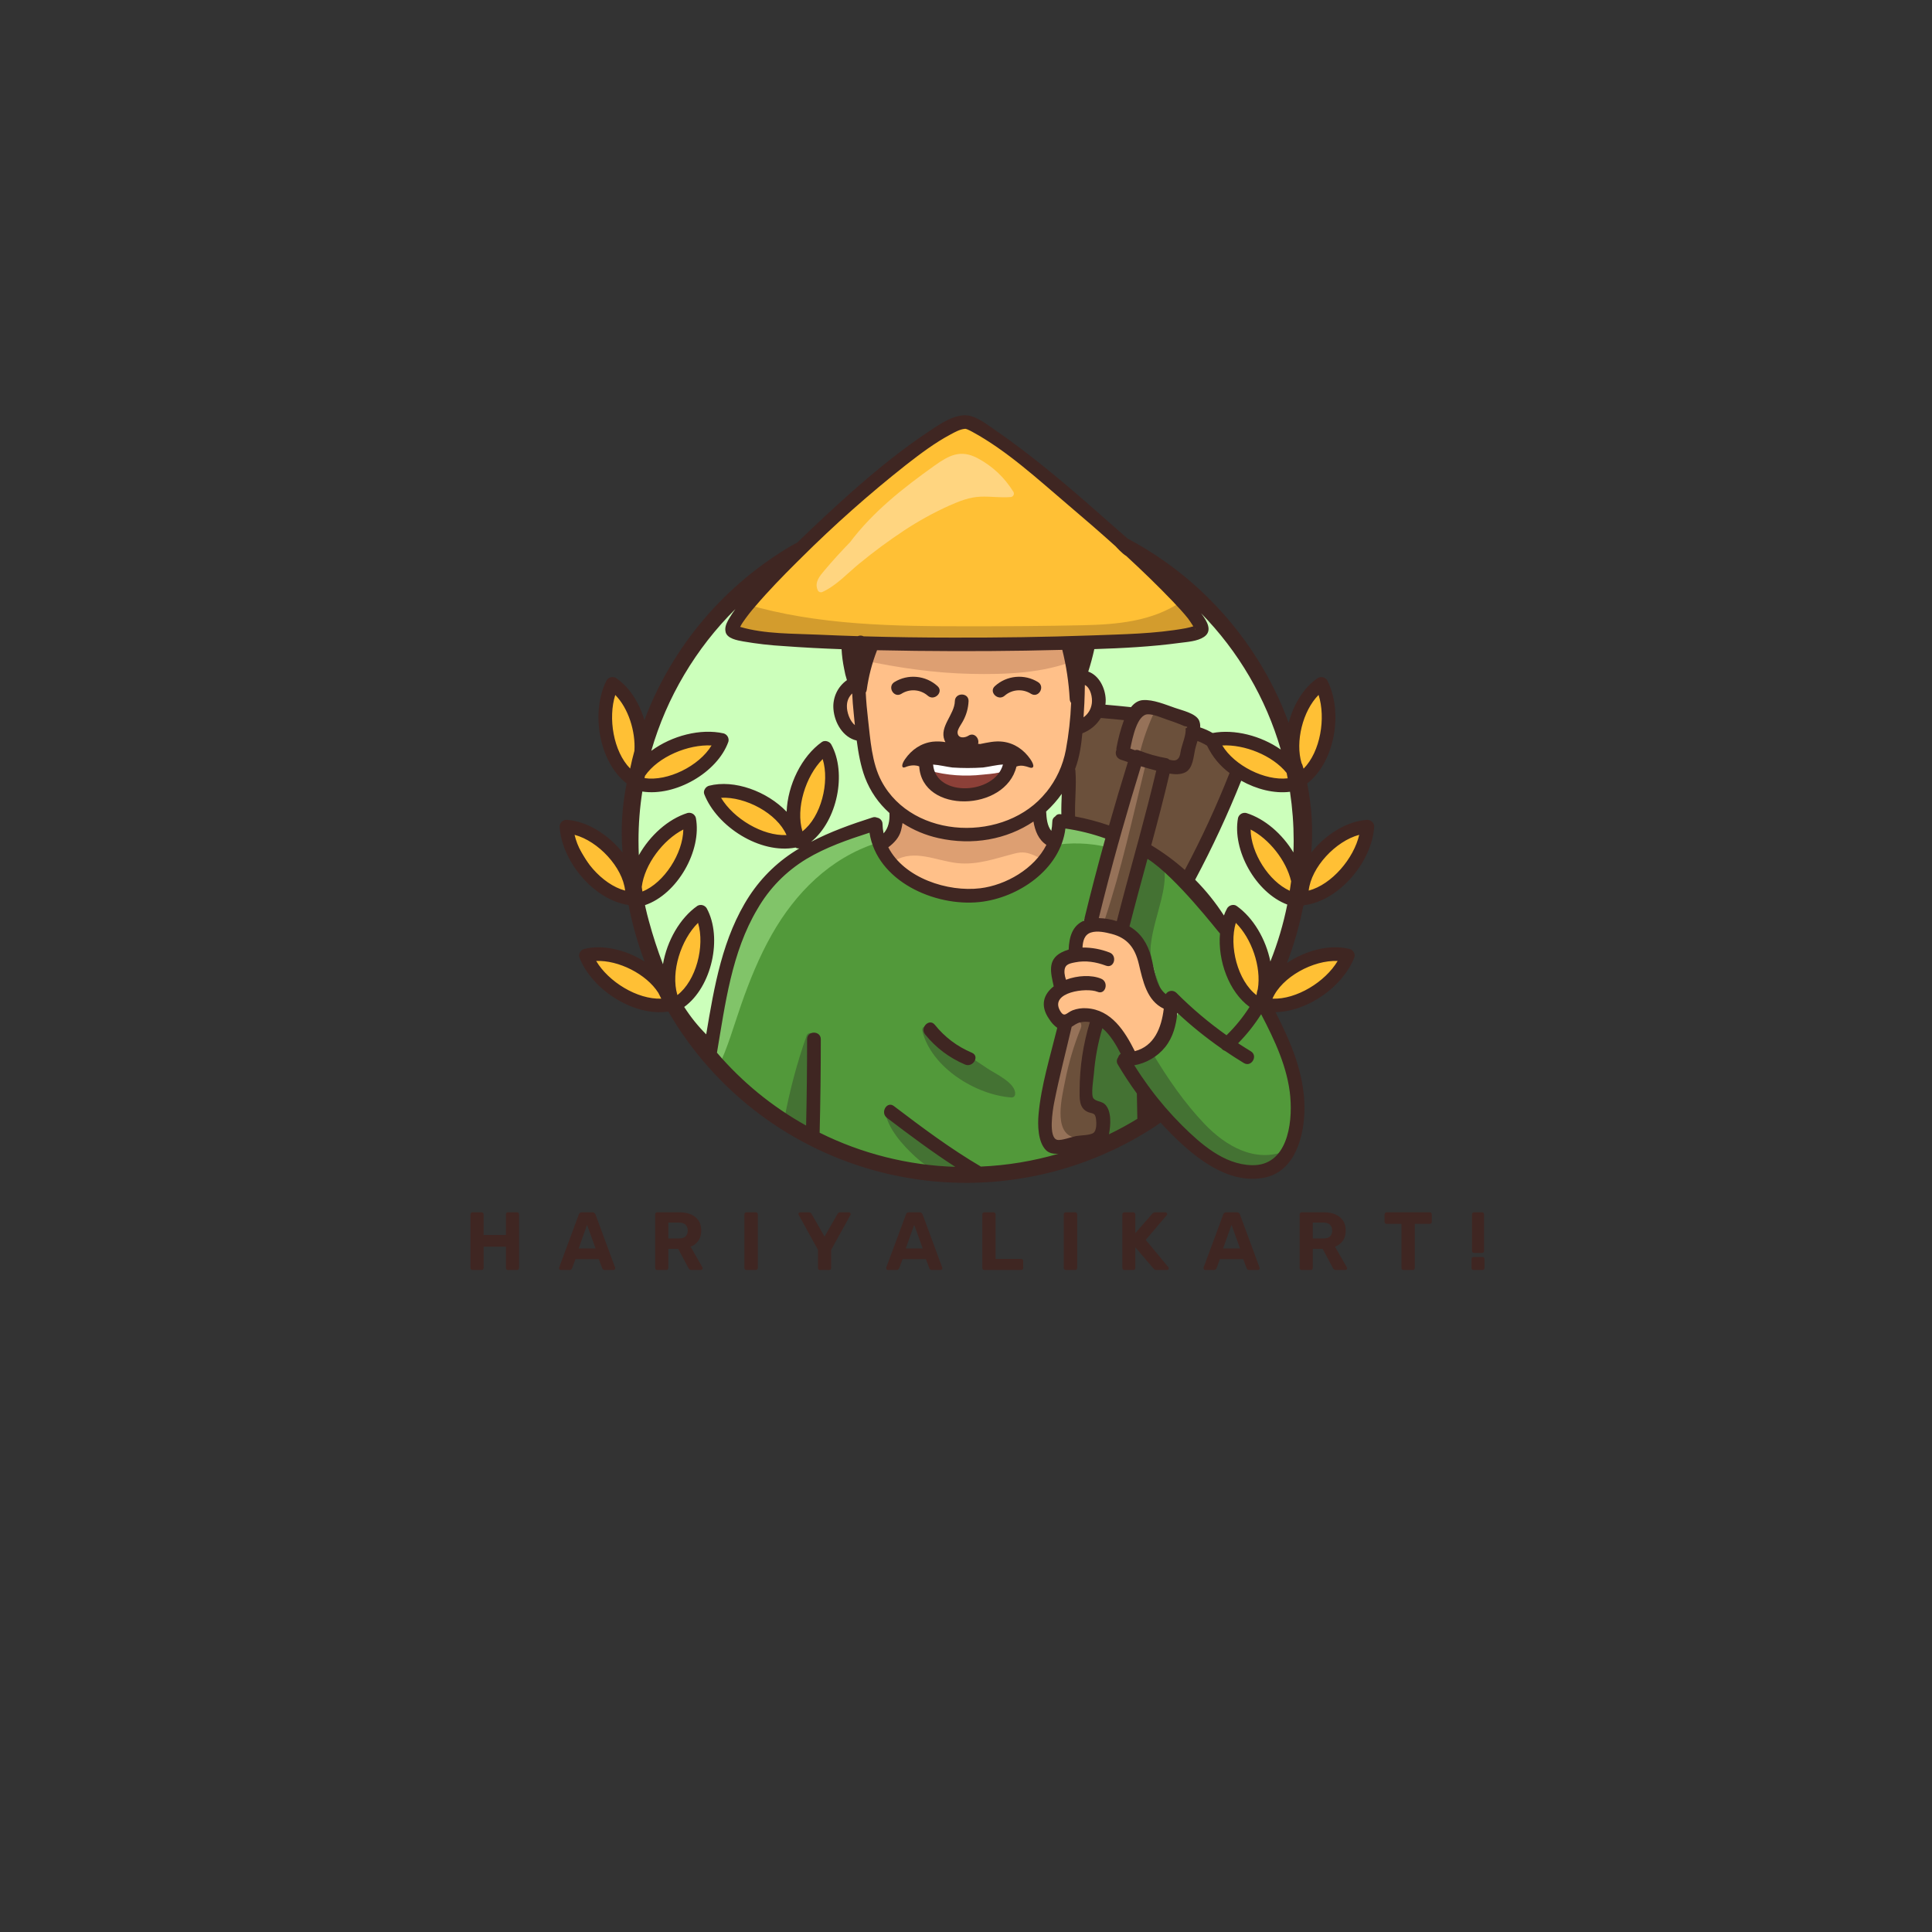 <svg xmlns="http://www.w3.org/2000/svg" xmlns:xlink="http://www.w3.org/1999/xlink" width="500" zoomAndPan="magnify" viewBox="0 0 375 375" height="500" preserveAspectRatio="xMidYMid meet" version="1.0"><rect x="0" y="0" width="375" height="375" fill="#333333" stroke="none"/><defs><g/><clipPath id="0130f972a4"><path d="M 108.551 80.477 L 266.801 80.477 L 266.801 230 L 108.551 230 Z M 108.551 80.477 " clip-rule="nonzero"/></clipPath></defs><path fill="#ccffbb" d="M 145.348 115.734 C 141.895 118.109 138.82 120.902 136.129 124.109 C 133.438 127.316 131.227 130.824 129.492 134.633 C 126.77 140.637 125.379 147.164 124.305 153.656 C 123.012 161.484 122.148 169.543 123.797 177.301 C 125.035 183.141 127.668 188.605 130.676 193.762 C 133.633 198.816 137.23 203.855 142.523 206.387 C 147.73 208.875 153.797 208.57 159.543 208.008 C 175.066 206.488 190.555 203.438 206.121 204.344 C 209.578 204.547 213.035 204.945 216.488 204.809 C 219.172 204.645 221.832 204.324 224.477 203.844 C 228.25 203.242 232.184 202.578 235.266 200.332 C 236.707 199.281 237.891 197.93 239.062 196.594 C 244.043 190.918 249.191 184.93 250.93 177.59 C 251.676 174.453 251.754 171.203 251.832 167.98 C 252.012 160.508 252.172 152.875 249.914 145.75 C 248.266 140.539 245.598 131.238 242.551 126.695 C 239.254 121.809 234.953 119.812 230.453 115.957 C 221.914 108.676 211.055 107.117 199.832 106.52 C 188.609 105.922 177.422 107.852 166.402 110.039 " fill-opacity="1" fill-rule="nonzero"/><path fill="#ccffbb" d="M 210.324 139.074 C 210.324 139.305 210.293 139.539 210.277 139.77 L 210.262 139.77 Z M 210.324 139.074 " fill-opacity="1" fill-rule="nonzero"/><path fill="#ffc089" d="M 208.441 126.5 C 208.422 126.211 207.723 125.297 207.426 125.199 C 203.449 123.863 199.125 124.273 194.949 124.695 C 190.883 125.105 176.535 125.551 175.379 125.371 C 173.297 125.047 171.285 125.094 169.203 124.77 L 168.012 124.77 C 167.906 127.422 167.797 130.074 167.688 132.727 C 167.625 134.234 167.562 135.746 167.621 137.262 C 167.812 142.402 167.5 147.562 169.766 152.195 C 170.559 153.801 172.648 155.598 174.031 156.738 C 174.887 157.441 179.078 159.953 180.148 160.469 C 181.363 161.074 183.234 160.922 184.566 161.195 C 184.809 161.273 185.043 161.254 185.27 161.133 C 185.344 161.082 187.469 161.578 188.516 161.531 C 192.434 161.363 196.129 160.367 199.598 158.547 C 200.684 158.004 201.664 157.316 202.543 156.484 C 203.555 155.477 207.082 148.434 207.754 146.027 C 209.516 139.715 208.973 133.027 208.441 126.5 Z M 195.246 150.633 C 194.453 151.918 193.012 152.652 191.59 153.164 C 189.672 153.859 187.691 154.27 185.656 154.398 C 185.68 154.676 184.953 154.289 184.707 154.16 C 182.609 153.059 180.621 152.355 179.688 150.188 C 179.172 148.98 179.27 147.293 180.438 146.703 C 180.934 146.492 181.449 146.402 181.988 146.434 L 192.164 146.219 C 192.996 146.203 193.879 146.199 194.594 146.621 C 195.891 147.398 196.039 149.352 195.246 150.633 Z M 195.246 150.633 " fill-opacity="1" fill-rule="nonzero"/><path fill="#ffc089" d="M 203.973 162.602 C 202.969 161.102 201.996 160.172 201.715 158.277 C 201.633 157.762 200.93 157.676 200.605 157.988 C 197.625 160.82 191.953 161.441 188.035 161.457 C 183.688 161.465 179.555 160.523 175.641 158.637 C 175.656 157.879 174.477 157.582 174.348 158.387 C 174.105 159.973 173.465 161.383 172.438 162.617 C 171.965 163.211 171.445 163.734 171.367 164.527 C 171.207 166.168 173.141 167.93 174.188 168.973 C 177.551 172.312 183.371 173.289 187.93 173.488 C 192.645 173.699 197.367 172.348 200.629 168.828 C 201.387 168.012 202.047 167.121 202.719 166.238 C 203.266 165.527 204.332 164.57 204.332 163.586 C 204.332 163.215 204.211 162.887 203.973 162.602 Z M 203.973 162.602 " fill-opacity="1" fill-rule="nonzero"/><path fill="#52993a" d="M 168.891 160.691 C 165.941 161.977 162.68 162.684 159.73 163.984 C 157.723 164.863 156.012 166.355 154.219 167.617 C 151.199 169.742 148.156 172.074 146.301 175.254 C 141.629 183.262 139.223 193.121 138.719 202.367 C 138.68 203.105 138.398 203.863 138.609 204.566 C 139.207 206.238 140.219 207.598 141.645 208.656 C 143.844 210.316 146.281 212.648 148.422 214.375 C 149.773 215.52 151.211 216.547 152.727 217.465 C 162.234 222.895 172.805 227.531 183.738 228.207 C 191.621 228.691 199.41 226.617 207.031 224.562 C 205.457 223.727 203.762 222.75 203.145 221.086 C 202.887 220.223 202.797 219.344 202.875 218.449 C 203.062 213.016 203.91 207.684 205.422 202.461 C 205.859 200.953 206.344 199.316 205.762 197.855 C 205.355 196.84 204.453 196.027 204.246 194.965 C 203.926 193.293 205.379 191.75 205.398 190.047 C 205.398 188.762 204.625 187.406 205.258 186.289 C 205.727 185.461 206.781 185.184 207.48 184.531 C 207.945 184.039 208.301 183.477 208.539 182.844 C 211.492 176.297 214.348 169.426 215.219 162.301 C 213.02 161.469 209.91 160.613 207.652 159.973 C 207.352 159.848 207.051 159.848 206.75 159.973 C 206.469 160.191 206.309 160.477 206.273 160.832 C 204.641 167.371 198.293 170.977 192.031 173.535 C 189.703 174.5 182.391 173.758 181.199 172.941 C 178.75 171.262 175.91 170.223 173.457 168.559 C 171 166.891 168.852 164.309 168.914 161.348 " fill-opacity="1" fill-rule="nonzero"/><path fill="#52993a" d="M 222.398 165.363 C 220.934 169.074 219.707 172.863 218.727 176.734 C 218.527 177.516 218.34 178.34 218.5 179.129 C 218.824 180.711 220.398 181.664 221.488 182.859 C 223.254 184.785 223.812 187.5 224.512 190.023 C 224.777 190.965 225.082 191.949 225.742 192.66 C 226.246 193.164 226.816 193.582 227.449 193.914 C 231.434 196.305 235.098 199.109 238.449 202.324 C 240.031 200.527 241.391 198.578 242.531 196.473 C 242.824 196.02 242.98 195.523 242.996 194.984 C 242.953 194.254 242.398 193.668 241.914 193.121 C 240.777 191.828 239.875 190.391 239.207 188.805 C 238.539 187.223 238.137 185.578 238.004 183.863 C 237.918 182.754 237.949 181.613 237.586 180.559 C 237.211 179.621 236.688 178.777 236.012 178.027 C 232.145 173.254 227.648 169.168 222.523 165.77 " fill-opacity="1" fill-rule="nonzero"/><path fill="#ffc089" d="M 225.82 193.926 C 224.43 192.484 223.398 191.227 222.805 189.465 C 223.246 184.844 220.102 180.035 215.273 179.355 C 213.336 179.086 211.055 179.613 209.789 181.184 C 208.883 182.312 209.051 184.035 208.074 185.02 C 207.348 185.754 206.254 186.055 205.738 187.016 C 205.289 187.848 205.441 188.621 205.629 189.504 C 205.836 190.469 205.973 190.828 205.668 191.785 C 205.496 192.328 205.25 192.809 205.078 193.336 C 204.875 193.82 204.754 194.32 204.711 194.844 C 204.676 197.438 206.883 197.383 208.816 197.094 C 209.805 196.934 210.785 196.953 211.766 197.148 C 212.742 197.344 213.656 197.703 214.504 198.23 C 216.172 199.262 216.93 200.848 218.055 202.352 C 219.18 203.855 220.922 204.926 222.844 204 C 225.082 202.906 226.875 199.469 227.039 197.078 C 227.086 196.488 227.004 195.918 226.789 195.367 C 226.574 194.812 226.254 194.332 225.82 193.926 Z M 225.82 193.926 " fill-opacity="1" fill-rule="nonzero"/><path fill="#6b503b" d="M 208.328 198.656 C 207.012 199.727 206.883 201.629 206.555 203.285 C 206.008 206.035 204.656 208.555 203.625 211.164 C 202.598 213.777 201.883 216.68 202.672 219.375 C 203.059 220.691 203.898 221.984 205.195 222.449 C 205.871 222.656 206.562 222.73 207.266 222.676 C 208.973 222.641 210.746 222.465 212.191 221.566 C 213.637 220.664 214.633 218.836 214.066 217.234 C 213.543 215.742 211.918 214.91 211.164 213.52 C 210.457 212.215 210.617 210.625 210.855 209.176 C 211.367 206.039 212.148 202.969 213.203 199.969 C 213.355 199.523 213.523 199.039 213.367 198.598 C 213.133 197.91 212.301 197.664 211.582 197.578 C 210.508 197.441 209.43 197.441 208.355 197.578 " fill-opacity="1" fill-rule="nonzero"/><path fill="#6b503b" d="M 217.547 179.949 C 220.875 170.906 223.535 161.672 225.527 152.246 C 225.691 151.465 225.852 150.641 225.578 149.891 C 225.109 148.605 223.613 148.066 222.293 147.688 C 221.934 147.535 221.57 147.523 221.203 147.656 C 220.969 147.809 220.797 148.008 220.68 148.258 C 217.961 152.949 216.625 158.289 215.32 163.551 L 212.625 174.449 C 212.277 175.855 212.07 177.66 213.27 178.461 C 214.32 179.16 215.895 178.637 216.875 179.426 " fill-opacity="1" fill-rule="nonzero"/><path fill="#6b503b" d="M 221.535 138.805 L 219.457 143.246 C 219.242 143.711 218.168 145.434 218.465 145.84 C 218.578 145.996 219.848 146.445 220.016 146.543 C 222.238 147.797 224.355 147.363 226.766 148.203 C 227.758 148.547 229.051 148.777 229.695 147.945 C 229.895 147.641 230.027 147.309 230.086 146.945 C 230.504 145.234 230.91 143.512 231.309 141.789 C 231.441 141.395 231.449 140.996 231.328 140.598 C 231.168 140.293 230.938 140.051 230.641 139.875 C 229.449 139.043 228.164 138.402 226.781 137.961 C 225.398 137.516 223.98 137.285 222.527 137.27 " fill-opacity="1" fill-rule="nonzero"/><path fill="#ffc035" d="M 136.875 143.359 C 133.676 143.359 130.387 145.242 127.473 146.375 C 126.457 146.77 125.152 147.086 124.211 147.727 C 124.422 145.078 124.465 142.41 123.934 139.797 C 123.434 137.336 122.359 133.918 119.703 133.047 C 119.527 133 119.359 133.02 119.199 133.109 C 119.043 133.199 118.938 133.332 118.887 133.512 C 118.023 138.836 117.227 145.246 121.402 149.492 C 121.773 149.871 122.176 150.211 122.609 150.52 C 122.609 150.57 122.609 150.613 122.609 150.66 C 122.543 151.273 123.227 151.438 123.637 151.156 C 124.453 151.582 125.309 151.887 126.211 152.078 C 127.109 152.27 128.016 152.336 128.934 152.277 C 129.852 152.223 130.746 152.043 131.613 151.742 C 132.48 151.445 133.293 151.035 134.051 150.516 C 135.121 149.758 136.133 148.934 137.086 148.031 C 137.824 147.363 139.277 146.258 139.531 145.203 C 139.922 143.633 138.086 143.355 136.875 143.359 Z M 136.875 143.359 " fill-opacity="1" fill-rule="nonzero"/><path fill="#ffc035" d="M 134.113 161.078 C 133.871 158.188 130.703 160.504 129.496 161.398 C 126.73 163.48 124.609 166.078 123.133 169.195 C 122.34 168.52 121.445 168.031 120.668 167.289 C 119.699 166.359 119.035 165.152 118.008 164.246 C 116.137 162.594 113.73 161.691 111.426 160.82 C 110.875 160.613 110.375 161.328 110.672 161.785 C 113.656 166.461 116.883 174.203 123.449 174.188 C 123.594 174.191 123.727 174.152 123.844 174.062 C 123.957 173.973 124.031 173.859 124.062 173.715 C 129.363 172.199 134.586 166.871 134.113 161.078 Z M 134.113 161.078 " fill-opacity="1" fill-rule="nonzero"/><path fill="#ffc035" d="M 134.969 177.812 C 134.297 178.203 133.582 179.473 133.168 180.082 C 132.344 181.305 131.629 182.59 131.027 183.938 C 130.082 186.074 129.434 188.301 129.09 190.609 C 127.426 188.965 125.539 187.625 123.434 186.59 C 121.328 185.559 119.113 184.883 116.789 184.57 C 116.68 184.559 116.574 184.57 116.469 184.605 C 116.367 184.641 116.273 184.691 116.195 184.766 C 116.113 184.84 116.055 184.926 116.012 185.027 C 115.969 185.125 115.949 185.23 115.953 185.34 C 115.48 184.965 114.609 185.309 114.883 185.98 C 116.82 190.656 120.883 194.051 125.988 194.695 C 128.199 194.98 131.23 194.902 133.133 193.578 C 135.031 192.254 136.09 189.551 136.758 187.469 C 137.203 186.07 138.855 175.574 134.969 177.812 Z M 134.969 177.812 " fill-opacity="1" fill-rule="nonzero"/><path fill="#ffc035" d="M 160.59 145.805 C 160.496 145.648 160.359 145.547 160.184 145.504 C 160.008 145.457 159.84 145.477 159.68 145.566 C 157.848 146.719 157.039 148.547 156.484 150.578 C 155.66 153.637 154.984 156.754 154.262 159.844 C 152.242 158.309 150.789 156.027 148.383 155.023 C 145.543 153.844 141.82 153.992 138.805 153.668 C 138.191 153.602 137.984 154.414 138.332 154.797 C 140.645 157.336 142.82 160.344 146.098 161.68 C 149.098 162.902 152.387 162.789 155.516 162.184 C 155.629 162.184 155.738 162.156 155.836 162.102 C 158.652 160.562 160.355 157.879 161.105 154.824 C 161.789 152.078 162.438 148.219 160.59 145.805 Z M 160.59 145.805 " fill-opacity="1" fill-rule="nonzero"/><path fill="#ffc035" d="M 260.461 186.34 C 259.199 184.203 255.281 185.695 253.641 186.301 C 250.914 187.285 248.461 188.73 246.277 190.633 C 246.258 189.309 246.09 188.004 245.773 186.719 C 245.457 185.434 245 184.199 244.406 183.012 C 243.812 181.828 243.094 180.727 242.25 179.703 C 241.406 178.68 240.461 177.762 239.41 176.953 C 239.07 176.691 238.375 176.688 238.297 177.242 C 237.391 183.789 238.91 190.613 244.691 194.484 C 244.82 194.578 244.965 194.613 245.125 194.586 C 245.281 194.562 245.406 194.484 245.5 194.352 C 245.625 194.539 245.801 194.617 246.027 194.594 C 249.668 194.359 253.078 193.355 256.258 191.574 C 257.723 190.75 261.816 188.645 260.461 186.34 Z M 260.461 186.34 " fill-opacity="1" fill-rule="nonzero"/><path fill="#ffc035" d="M 265.957 161.32 C 265.953 161.137 265.887 160.984 265.758 160.855 C 265.629 160.73 265.477 160.664 265.293 160.656 C 262.656 160.336 259.422 163.352 257.461 164.805 C 255.285 166.367 253.398 168.219 251.801 170.359 C 250.48 167.332 248.629 164.676 246.242 162.391 C 245.043 161.258 241.078 157.461 240.492 161.012 C 239.965 164.242 242.18 167.832 244.043 170.25 C 246.219 173.078 248.91 174.891 252.539 173.969 C 252.707 174.129 252.906 174.18 253.133 174.121 C 256.406 173.367 259.633 172.48 262.004 169.941 C 264.148 167.66 266.105 164.555 265.957 161.32 Z M 265.957 161.32 " fill-opacity="1" fill-rule="nonzero"/><path fill="#ffc035" d="M 257.336 135.488 C 255.832 132.664 253.609 135.742 252.754 137.395 C 252.023 138.824 251.574 140.336 251.414 141.93 C 251.211 143.898 251.652 145.855 251.363 147.793 C 250.32 147.012 249.207 146.344 248.031 145.777 C 246.855 145.215 245.633 144.77 244.371 144.441 C 243.105 144.117 241.824 143.914 240.52 143.836 C 239.219 143.758 237.918 143.805 236.625 143.98 C 236.191 144.039 235.707 144.523 236.051 144.977 C 236.863 146.066 237.793 147.043 238.84 147.91 C 239.887 148.777 241.02 149.512 242.242 150.113 C 243.465 150.715 244.738 151.164 246.066 151.461 C 247.395 151.762 248.742 151.902 250.102 151.883 C 250.324 152.047 250.555 152.062 250.797 151.93 L 250.957 151.848 L 251.102 151.848 C 251.371 151.836 251.559 151.707 251.668 151.461 C 252.895 150.754 253.977 149.871 254.922 148.816 C 255.863 147.762 256.617 146.59 257.184 145.297 C 258.41 142.453 258.844 138.316 257.336 135.488 Z M 257.336 135.488 " fill-opacity="1" fill-rule="nonzero"/><path fill="#ffc035" d="M 232.348 121.621 C 229.121 114.82 223.434 109.844 217.766 105.066 C 214.695 102.496 211.703 99.859 208.812 97.07 C 205.926 94.285 202.652 92.016 199.23 89.82 L 193.484 86.141 C 191.727 85.016 189.742 83.227 187.727 82.637 C 186.422 82.258 185.305 82.922 184.18 83.531 C 182.293 84.562 180.449 85.672 178.641 86.832 C 171.633 91.32 165.285 96.598 159.602 102.668 C 156.297 106.203 153.531 110.43 149.723 113.465 C 147.254 115.43 144.238 117.023 143.125 120.059 C 142.746 119.992 142.352 120.195 142.414 120.672 C 142.758 123.27 147.16 123.246 149.117 123.539 C 152.727 124.023 156.355 124.246 160 124.203 C 168.066 124.203 176.098 123.754 184.18 124.289 C 192.258 124.824 200.344 125.801 208.461 125.773 C 212.113 125.785 215.75 125.531 219.363 125.012 C 223.48 124.402 227.578 122.652 231.742 122.617 C 232.004 122.625 232.203 122.52 232.336 122.297 C 232.473 122.074 232.473 121.848 232.348 121.621 Z M 232.348 121.621 " fill-opacity="1" fill-rule="nonzero"/><path fill="#6b503b" d="M 220.754 139.438 C 217.629 138.02 214.355 137.43 210.93 137.664 C 210.496 137.66 210.094 137.766 209.719 137.988 C 209.18 138.379 209.059 139.121 208.984 139.785 C 208.555 143.562 208.133 147.34 207.719 151.113 C 207.43 153.727 206.277 157.492 208.234 159.262 C 209.328 160.254 211.867 159.883 213.301 160.277 C 218.809 161.809 223.668 164.504 227.867 168.375 C 228.531 168.988 229.449 169.68 230.254 169.258 C 230.582 169.051 230.832 168.773 231.008 168.43 C 234.176 163.344 236.711 157.957 238.605 152.273 C 238.848 151.703 238.953 151.113 238.93 150.5 C 238.848 149.793 238.43 149.184 238.023 148.605 C 235.734 145.355 232.734 141.738 228.758 141.973 " fill-opacity="1" fill-rule="nonzero"/><path fill="#52993a" d="M 229.027 195.594 C 228.395 197.633 227.414 199.492 226.082 201.164 C 224.754 202.84 223.164 204.219 221.316 205.301 C 220.656 205.688 219.902 206.105 219.703 206.836 C 219.504 207.57 219.973 208.387 220.434 209.043 C 222.992 212.672 225.645 216.27 228.824 219.367 C 232 222.465 235.781 225.07 240.035 226.379 C 241.621 226.871 243.312 227.18 244.945 226.863 C 248.113 226.25 250.453 223.328 251.227 220.215 C 252 217.102 251.484 213.809 250.723 210.688 C 249.465 205.523 247.59 200.598 245.09 195.902 L 242.309 198.953 C 241.082 200.305 239.441 201.785 237.676 201.301 C 237.18 201.141 236.723 200.906 236.301 200.598 L 229.695 196.297 " fill-opacity="1" fill-rule="nonzero"/><path fill="#8c4038" d="M 180.785 146.355 C 180.703 148.812 180.238 151.367 182.266 152.762 C 184.297 154.156 188.758 154.344 191.031 153.402 C 192.184 152.906 193.152 152.172 193.934 151.191 C 194.719 150.211 195.223 149.105 195.449 147.875 C 192.988 147.625 190.504 147.91 188.027 147.961 C 185.551 148.008 182.988 147.797 180.797 146.648 " fill-opacity="1" fill-rule="nonzero"/><path fill="#ffffff" d="M 196.25 148.25 C 196.043 146.383 191.328 146.293 190.227 146.148 C 186.574 145.656 182.965 145.469 179.344 146.277 C 178.508 146.465 178.863 147.742 179.695 147.562 L 179.848 147.531 L 180.301 148.379 C 179.863 148.641 179.801 149.43 180.434 149.598 C 183.828 150.508 187.27 150.758 190.762 150.355 C 191.871 150.215 196.453 150.086 196.25 148.25 Z M 196.25 148.25 " fill-opacity="1" fill-rule="nonzero"/><path fill="#ffc089" d="M 210.191 131.5 C 209.5 131.457 209.371 132.309 209.793 132.672 L 209.699 132.785 C 209.613 132.715 209.52 132.672 209.41 132.648 C 209.305 132.629 209.195 132.633 209.094 132.668 C 208.988 132.699 208.898 132.754 208.82 132.832 C 208.746 132.91 208.691 133.004 208.664 133.109 C 208.383 134.246 208.242 135.402 208.234 136.574 C 208.234 137.465 208.234 139.246 208.707 140.039 C 209.336 141.098 210.5 140.395 211.246 139.719 C 213.238 137.891 213.91 131.746 210.191 131.5 Z M 210.191 131.5 " fill-opacity="1" fill-rule="nonzero"/><path fill="#ffc089" d="M 167.711 134.598 C 167.695 134.484 167.656 134.383 167.594 134.293 C 167.531 134.199 167.453 134.125 167.355 134.066 C 167.258 134.012 167.156 133.977 167.043 133.965 C 166.934 133.957 166.824 133.969 166.719 134.008 L 166.699 133.977 C 167.305 133.598 166.957 132.496 166.203 132.766 C 164.547 133.359 163.742 134.766 163.258 136.387 C 162.656 138.414 163.258 140.09 164.766 141.566 C 165.867 142.648 166.797 142.582 167.496 141.184 C 168.531 139.113 167.973 136.762 167.711 134.598 Z M 167.711 134.598 " fill-opacity="1" fill-rule="nonzero"/><path fill="#967259" d="M 207.219 198.852 C 205.328 203.57 204.09 208.449 203.504 213.496 C 203.059 217.312 203.227 222.172 207.742 223.332 C 209.402 223.762 210.109 221.207 208.453 220.781 C 204.355 219.727 206.176 212.746 206.719 209.895 C 207.41 206.352 208.43 202.906 209.781 199.559 C 210.426 197.973 207.848 197.285 207.219 198.852 Z M 207.219 198.852 " fill-opacity="1" fill-rule="nonzero"/><path fill="#967259" d="M 214.496 178.285 C 217.664 168.746 219.785 158.895 222.184 149.133 C 222.586 147.477 220.023 146.773 219.617 148.43 C 217.219 158.191 215.098 168.031 211.934 177.582 C 211.395 179.203 213.961 179.898 214.496 178.285 Z M 214.496 178.285 " fill-opacity="1" fill-rule="nonzero"/><path fill="#967259" d="M 221.555 137.316 C 220.324 139.992 219.348 142.758 218.625 145.609 C 218.215 147.266 220.773 147.973 221.191 146.312 C 221.84 143.68 222.73 141.125 223.852 138.656 C 224.559 137.117 222.266 135.762 221.555 137.316 Z M 221.555 137.316 " fill-opacity="1" fill-rule="nonzero"/><path fill="#447233" d="M 158.488 218.734 L 158.488 212.352 C 158.488 208.559 158.684 204.711 157.867 200.98 C 157.719 200.301 156.785 200.41 156.578 200.98 C 154.68 206.359 153.219 211.855 152.199 217.465 C 152.062 218.234 153.129 218.594 153.426 217.996 L 156.859 220.086 C 156.75 220.203 156.707 220.344 156.723 220.504 C 156.738 220.664 156.812 220.793 156.945 220.887 L 157.141 221.047 C 157.25 221.152 157.379 221.215 157.527 221.23 C 157.676 221.25 157.816 221.223 157.949 221.152 C 158.785 220.594 158.488 219.648 158.488 218.734 Z M 158.488 218.734 " fill-opacity="1" fill-rule="nonzero"/><path fill="#447233" d="M 249.594 223.383 C 243.625 225.812 237.855 222.422 233.781 218.141 C 229.883 214.051 226.621 209.301 223.734 204.469 C 223.637 204.312 223.504 204.215 223.328 204.168 C 223.152 204.121 222.984 204.145 222.824 204.23 C 221.621 204.734 220.477 205.352 219.398 206.082 C 219.25 206.18 219.156 206.316 219.113 206.488 C 219.074 206.66 219.098 206.824 219.188 206.977 C 219.188 207.145 219.25 207.285 219.363 207.406 C 224.145 212.578 227.5 219.105 233.238 223.379 C 238.156 227.043 245.09 228.52 250.234 224.488 C 250.75 224.09 250.191 223.137 249.594 223.383 Z M 249.594 223.383 " fill-opacity="1" fill-rule="nonzero"/><path fill="#447233" d="M 223.367 183.445 C 223.688 180.453 224.719 177.441 225.422 174.516 C 226.227 171.176 227.137 165.906 222.555 164.934 C 222.379 164.895 222.215 164.918 222.055 165.004 C 221.898 165.094 221.793 165.227 221.738 165.398 C 220.199 169.254 218.691 173.168 217.422 177.133 C 217.047 178.309 216.918 179.078 217.594 180.152 C 218.496 181.586 219.793 182.867 220.863 184.18 C 220.941 184.293 221.051 184.363 221.188 184.391 C 221.324 184.422 221.449 184.398 221.57 184.328 L 222.027 185.508 C 222.027 185.609 222.055 185.707 222.074 185.805 C 222.477 188.148 223.41 190.465 224.113 192.73 C 224.363 193.543 225.648 193.195 225.402 192.379 C 224.523 189.551 223.039 186.398 223.367 183.445 Z M 223.367 183.445 " fill-opacity="1" fill-rule="nonzero"/><path fill="#447233" d="M 222.938 213.977 C 222.184 211.445 220.129 209.531 219.387 207.012 C 218.742 204.789 219.266 202.57 217.699 200.684 C 217.598 200.543 217.457 200.469 217.285 200.461 C 217.113 200.449 216.965 200.508 216.848 200.633 C 216.504 199.812 216.008 199.09 215.367 198.469 C 215.234 198.309 215.062 198.242 214.855 198.27 C 214.742 198.035 214.555 197.941 214.297 197.984 C 213.148 198.105 212.52 198.727 212.293 199.883 C 211.883 201.984 211.906 204.172 211.48 206.293 C 211.031 208.508 209.867 213.98 212.684 215.336 C 212.77 215.375 212.855 215.406 212.945 215.43 C 213.422 217.156 214.539 218.672 213.914 220.551 C 213.887 220.664 213.887 220.777 213.918 220.895 C 213.949 221.008 214.004 221.105 214.09 221.191 C 214.172 221.273 214.273 221.332 214.387 221.363 C 214.5 221.395 214.617 221.395 214.73 221.367 C 217.062 220.723 220.234 220 222.199 218.512 C 223.543 217.48 223.371 215.441 222.938 213.977 Z M 222.938 213.977 " fill-opacity="1" fill-rule="nonzero"/><path fill="#447233" d="M 191.688 207.406 C 188.461 205.246 185.234 203.168 182.328 200.582 C 182.254 200.516 182.164 200.469 182.066 200.438 C 181.969 200.41 181.871 200.402 181.77 200.418 C 181.668 200.434 181.578 200.469 181.492 200.527 C 181.406 200.582 181.34 200.656 181.285 200.742 L 180.461 200.301 C 180.398 200.098 180.344 199.895 180.297 199.688 C 180.098 198.859 178.812 199.211 179.004 200.043 C 180.719 207.172 189.398 212.559 196.371 213.02 C 196.555 213.016 196.711 212.949 196.84 212.824 C 196.965 212.695 197.031 212.539 197.035 212.359 C 197.219 210.227 193.16 208.395 191.688 207.406 Z M 191.688 207.406 " fill-opacity="1" fill-rule="nonzero"/><path fill="#447233" d="M 187.57 227.566 C 186.902 225.23 184.547 223.859 182.68 222.496 C 179.953 220.5 177.176 218.609 174.773 216.215 C 174.707 216.145 174.625 216.094 174.531 216.059 C 174.438 216.027 174.34 216.016 174.242 216.027 C 174.141 216.039 174.051 216.074 173.969 216.125 C 173.883 216.18 173.816 216.25 173.766 216.332 L 173.188 215.961 C 173.129 215.734 173.082 215.504 173.043 215.273 C 172.906 214.434 171.625 214.789 171.75 215.625 C 172.297 219.027 175.145 222.207 177.613 224.473 C 180.191 226.859 183.344 228.418 186.918 228.406 C 187.023 228.406 187.121 228.383 187.215 228.336 C 187.309 228.293 187.387 228.227 187.449 228.145 C 187.516 228.062 187.559 227.973 187.578 227.871 C 187.598 227.766 187.594 227.668 187.57 227.566 Z M 187.57 227.566 " fill-opacity="1" fill-rule="nonzero"/><path fill="#dd9f72" d="M 201.949 158.168 C 201.945 158.047 201.914 157.938 201.855 157.836 C 201.793 157.734 201.715 157.656 201.609 157.598 C 201.508 157.539 201.398 157.508 201.277 157.508 C 201.16 157.508 201.051 157.539 200.945 157.598 C 199.59 158.426 198.164 159.113 196.672 159.664 C 195.18 160.215 193.648 160.613 192.078 160.863 C 190.508 161.113 188.926 161.211 187.336 161.152 C 185.746 161.098 184.176 160.887 182.629 160.523 C 181.008 160.145 179.449 159.594 177.945 158.875 C 177.23 158.531 176.422 157.887 175.594 157.914 C 174.77 157.938 174.605 158.312 174.254 159.035 C 173.332 160.934 172.473 162.246 170.559 163.316 C 170.402 163.41 170.301 163.543 170.254 163.719 C 170.207 163.895 170.23 164.059 170.32 164.219 C 170.852 165.207 171.387 166.195 171.934 167.184 C 172.059 167.414 172.254 167.523 172.516 167.516 C 172.777 167.508 172.965 167.387 173.078 167.152 C 173.266 167.223 173.445 167.203 173.613 167.09 C 177.516 164.746 181.773 167.105 185.848 167.531 C 189.781 167.941 193.25 166.613 196.988 165.656 C 198.461 165.281 199.387 165.453 200.762 166.039 C 201.316 166.281 202.152 166.816 202.777 166.742 C 203.465 166.664 203.82 166.289 204.113 165.609 C 205.277 162.848 201.875 160.766 201.949 158.168 Z M 201.949 158.168 " fill-opacity="1" fill-rule="nonzero"/><path fill="#dd9f72" d="M 209.273 127.121 C 208.195 125.133 206.098 124.613 203.969 124.488 C 199.988 124.258 195.918 124.531 191.938 124.566 L 167.148 124.789 C 166.293 124.789 166.289 126.117 167.148 126.113 L 167.301 126.113 L 167.48 126.879 C 166.891 127.039 166.73 127.996 167.449 128.148 C 174.359 129.621 181.379 130.645 188.449 130.797 C 195.16 130.941 202.598 130.695 208.875 128.094 C 208.973 128.066 209.059 128.016 209.137 127.945 C 209.211 127.879 209.27 127.797 209.309 127.703 C 209.348 127.609 209.363 127.508 209.355 127.406 C 209.352 127.305 209.32 127.211 209.273 127.121 Z M 209.273 127.121 " fill-opacity="1" fill-rule="nonzero"/><path fill="#d39c2d" d="M 230.633 116.797 C 230.383 116.586 230.117 116.566 229.836 116.738 C 229.629 116.641 229.438 116.66 229.258 116.797 C 223.625 120.637 216.793 121.215 210.152 121.359 C 202.875 121.52 195.586 121.562 188.309 121.562 C 173.66 121.562 158.762 121.418 144.613 117.211 C 144.469 117.172 144.324 117.18 144.188 117.238 C 144.047 117.293 143.941 117.387 143.863 117.516 C 142.953 118.98 142.5 120.574 142.5 122.297 C 142.5 122.445 142.547 122.582 142.637 122.699 C 142.727 122.82 142.844 122.898 142.988 122.941 C 160.77 125.359 178.715 125.809 196.637 125.801 C 205.492 125.801 214.523 126.164 223.34 125.211 C 225.234 125.016 227.113 124.723 228.977 124.332 C 230.215 124.062 231.707 123.789 232.594 122.785 C 234.492 120.652 232.32 118.172 230.633 116.797 Z M 230.633 116.797 " fill-opacity="1" fill-rule="nonzero"/><path fill="#81c469" d="M 169.773 162.371 C 169.688 162.395 169.602 162.43 169.516 162.457 L 169.086 161.91 C 169.199 161.809 169.273 161.68 169.301 161.531 C 169.328 161.379 169.309 161.234 169.238 161.098 C 169.168 160.961 169.066 160.859 168.926 160.793 C 168.789 160.727 168.645 160.707 168.492 160.738 C 159.074 162.762 149.812 167.902 144.938 176.391 C 142.5 180.652 140.887 185.418 139.406 190.086 C 137.684 195.516 137.793 201.363 138.09 206.996 C 138.121 207.602 139.02 207.961 139.328 207.32 C 141.266 203.363 142.422 199.109 143.871 194.969 C 145.504 190.301 147.367 185.699 149.809 181.391 C 154.406 173.289 161.105 166.562 170.137 163.633 C 170.934 163.383 170.59 162.102 169.773 162.371 Z M 169.773 162.371 " fill-opacity="1" fill-rule="nonzero"/><path fill="#81c469" d="M 216.359 163.465 C 215.711 160.332 213.277 160.012 210.5 159.52 C 209.414 159.328 207.238 158.66 206.188 159.238 C 205.219 159.766 204.922 161.34 204.535 162.277 C 204.496 162.359 204.48 162.441 204.484 162.531 C 204.488 162.621 204.512 162.703 204.559 162.781 C 204.602 162.855 204.66 162.918 204.738 162.969 C 204.812 163.016 204.895 163.043 204.984 163.051 C 204.836 163.461 205.027 163.969 205.566 163.906 C 209.164 163.469 212.703 163.754 216.18 164.762 C 216.695 164.91 216.453 163.949 216.359 163.465 Z M 216.359 163.465 " fill-opacity="1" fill-rule="nonzero"/><path fill="#ffd580" d="M 196.711 95.484 C 194.973 92.66 192.641 90.469 189.707 88.91 C 186.422 87.199 184.207 88.375 181.367 90.395 C 175.328 94.699 169.469 99.305 164.988 105.25 C 163.281 107.008 161.621 108.82 160.047 110.695 C 159.109 111.805 158.066 112.988 158.695 114.488 C 158.727 114.582 158.777 114.668 158.844 114.742 C 158.91 114.816 158.992 114.875 159.086 114.914 C 159.18 114.949 159.277 114.969 159.379 114.961 C 159.48 114.957 159.574 114.93 159.664 114.883 C 162.359 113.656 164.535 111.227 166.809 109.375 C 169.621 107.062 172.551 104.902 175.59 102.898 C 178.352 101.082 181.242 99.496 184.254 98.137 C 186.25 97.254 188.164 96.484 190.387 96.402 C 192.305 96.336 194.199 96.637 196.125 96.48 C 196.246 96.48 196.355 96.449 196.461 96.391 C 196.562 96.332 196.645 96.25 196.703 96.148 C 196.766 96.047 196.797 95.938 196.797 95.816 C 196.797 95.699 196.77 95.586 196.711 95.484 Z M 196.711 95.484 " fill-opacity="1" fill-rule="nonzero"/><g clip-path="url(#0130f972a4)"><path fill="#3f2622" d="M 261.957 184.195 C 258.148 183.23 253.473 184.457 249.801 186.914 C 251.172 183.328 252.227 179.652 252.961 175.883 C 253.027 175.832 253.086 175.77 253.141 175.703 C 260.035 174.809 266.324 167.191 266.727 160.453 C 266.727 160.281 266.691 160.109 266.625 159.949 C 266.555 159.789 266.461 159.645 266.336 159.52 C 266.211 159.398 266.066 159.301 265.906 159.234 C 265.742 159.168 265.574 159.133 265.398 159.129 C 261.434 159.363 257.277 161.984 254.52 165.477 C 254.891 160.973 254.625 156.504 253.723 152.074 C 259.207 147.801 260.707 138.051 257.621 132.074 C 257.531 131.922 257.418 131.793 257.277 131.688 C 257.137 131.582 256.98 131.508 256.809 131.465 C 256.641 131.418 256.469 131.406 256.293 131.43 C 256.117 131.453 255.953 131.508 255.801 131.594 C 253.07 133.414 251.078 136.711 250.133 140.289 C 248.543 135.957 246.516 131.836 244.055 127.93 C 240.953 123 237.266 118.551 232.992 114.578 C 228.719 110.609 224.004 107.258 218.848 104.52 C 217.582 103.422 216.328 102.32 215.102 101.234 C 208.023 94.973 200.777 88.699 192.961 83.344 C 191.301 82.211 189.164 80.465 187.031 80.605 C 184.449 80.781 181.824 82.719 179.754 84.105 C 171.773 89.473 164.52 96.035 157.551 102.617 C 156.379 103.723 155.871 104.227 154.719 105.336 L 153.926 105.742 C 150.637 107.652 147.531 109.824 144.613 112.266 C 141.695 114.707 139.008 117.375 136.551 120.273 C 134.094 123.172 131.902 126.258 129.977 129.531 C 128.051 132.805 126.418 136.215 125.078 139.766 C 124.086 136.395 122.152 133.34 119.555 131.594 C 119.402 131.508 119.238 131.453 119.062 131.43 C 118.891 131.406 118.719 131.418 118.547 131.461 C 118.375 131.508 118.219 131.582 118.078 131.688 C 117.938 131.793 117.824 131.922 117.734 132.074 C 114.656 138.051 116.16 147.801 121.633 152.074 C 120.73 156.504 120.465 160.973 120.836 165.477 C 118.078 161.984 113.926 159.371 109.961 159.129 C 109.781 159.129 109.613 159.164 109.449 159.23 C 109.285 159.297 109.141 159.391 109.016 159.516 C 108.891 159.641 108.793 159.785 108.723 159.945 C 108.656 160.109 108.621 160.277 108.621 160.453 C 109.02 167.125 115.184 174.648 122.004 175.668 C 122.727 179.41 123.762 183.062 125.109 186.629 C 121.516 184.379 117.043 183.273 113.391 184.195 C 112.746 184.355 112.207 185.16 112.457 185.824 C 114.848 192.039 122.93 197.348 129.723 196.348 C 130.281 197.309 130.863 198.258 131.469 199.191 C 132.074 200.125 132.703 201.043 133.352 201.945 C 134.004 202.844 134.68 203.73 135.375 204.598 C 136.07 205.469 136.789 206.316 137.527 207.148 C 138.266 207.984 139.027 208.797 139.805 209.59 C 140.586 210.387 141.383 211.16 142.203 211.914 C 143.023 212.668 143.859 213.402 144.715 214.117 C 145.57 214.828 146.445 215.52 147.336 216.188 C 148.227 216.859 149.133 217.504 150.055 218.129 C 150.98 218.75 151.918 219.352 152.871 219.93 C 153.824 220.508 154.793 221.059 155.773 221.586 C 156.754 222.117 157.75 222.621 158.754 223.098 C 159.762 223.578 160.781 224.031 161.809 224.461 C 162.84 224.887 163.879 225.289 164.93 225.664 C 165.977 226.043 167.035 226.391 168.105 226.715 C 169.172 227.039 170.246 227.336 171.328 227.605 C 172.41 227.875 173.5 228.117 174.594 228.332 C 175.688 228.547 176.785 228.734 177.891 228.895 C 178.996 229.055 180.102 229.188 181.211 229.293 C 182.324 229.398 183.438 229.477 184.551 229.523 C 185.664 229.574 186.781 229.594 187.895 229.59 C 189.012 229.582 190.125 229.547 191.238 229.488 C 192.355 229.426 193.465 229.336 194.574 229.219 C 195.684 229.102 196.789 228.953 197.891 228.781 C 198.992 228.609 200.09 228.41 201.184 228.184 C 202.273 227.953 203.359 227.699 204.441 227.418 C 205.52 227.137 206.59 226.828 207.652 226.492 C 208.719 226.156 209.773 225.797 210.816 225.406 C 211.863 225.02 212.898 224.605 213.922 224.164 C 214.945 223.727 215.961 223.262 216.961 222.77 C 217.961 222.281 218.949 221.766 219.926 221.227 C 220.898 220.688 221.859 220.121 222.809 219.535 C 223.641 219.016 224.465 218.469 225.281 217.906 C 226.598 219.363 227.98 220.758 229.434 222.082 C 233.672 225.941 239.293 229.762 245.348 228.594 C 251.492 227.41 253.234 220.262 253.195 214.879 C 253.152 208.312 250.52 202.227 247.578 196.461 C 253.895 196.332 260.723 191.438 262.879 185.812 C 263.141 185.164 262.602 184.355 261.957 184.195 Z M 263.824 162.039 C 262.773 166.594 258.535 171.664 254.016 172.867 C 254.496 168.34 259.25 163.25 263.824 162.039 Z M 111.523 162.039 C 116.105 163.25 120.863 168.336 121.336 172.867 C 116.809 171.664 112.574 166.594 111.523 162.039 Z M 250.348 172.902 C 246.258 171.062 242.793 165.512 242.746 161.012 C 246.316 162.836 249.66 166.996 250.609 171.059 C 250.527 171.668 250.438 172.281 250.34 172.902 Z M 255.938 134.891 C 257.355 139.344 256.312 145.867 253.031 149.195 C 253.008 149.137 252.984 149.078 252.961 149.02 C 252.91 148.84 252.855 148.66 252.797 148.477 C 252.758 148.363 252.707 148.254 252.641 148.156 C 251.375 143.988 252.855 137.984 255.93 134.891 Z M 250.387 153.688 C 250.859 156.828 251.098 159.984 251.102 163.16 C 251.102 163.93 251.082 164.695 251.051 165.457 C 248.895 161.891 245.531 158.945 241.941 157.816 C 241.773 157.77 241.602 157.762 241.426 157.781 C 241.25 157.805 241.09 157.859 240.934 157.945 C 240.781 158.035 240.652 158.145 240.543 158.281 C 240.434 158.422 240.355 158.574 240.305 158.742 C 239.117 164.969 243.738 173.281 249.859 175.574 C 249.102 179.359 248.008 183.043 246.578 186.629 C 245.703 182.293 243.266 178.117 240.004 175.828 C 239.434 175.426 238.508 175.719 238.188 176.305 C 237.941 176.754 237.734 177.219 237.562 177.699 C 235.945 175.191 234.086 172.875 231.98 170.754 C 235.312 164.512 238.289 158.102 240.918 151.531 C 243.891 153.199 247.328 154.07 250.387 153.688 Z M 243.91 193.043 C 243.91 193.078 243.891 193.117 243.883 193.152 C 240.23 190.367 238.504 183.633 239.871 179.129 C 242.926 182.145 244.859 187.66 244.141 191.984 C 244.016 192.328 243.941 192.68 243.91 193.043 Z M 213.73 189.965 C 211.852 189.188 209.164 189.32 206.906 190.168 C 206.762 189.754 206.668 189.332 206.621 188.898 C 206.508 187.234 207.383 187.047 208.688 186.789 C 210.727 186.387 212.73 186.711 214.652 187.43 C 216.266 188.047 216.941 185.484 215.359 184.879 C 213.672 184.227 211.926 183.906 210.113 183.914 C 210.184 182.68 210.457 181.41 211.773 180.996 C 212.992 180.609 214.555 180.961 215.746 181.266 C 218.875 182.074 220.301 184.027 221.031 187.051 C 221.836 190.406 222.578 194.23 225.887 195.789 C 225.434 199.543 224.016 203.07 220.266 204.031 C 218.328 200.176 215.73 195.98 210.906 195.699 C 209.98 195.637 209.082 195.77 208.215 196.09 C 207.004 196.551 206.602 197.664 205.742 196.156 C 203.719 192.559 210.906 191.637 213.012 192.504 C 214.602 193.176 215.293 190.609 213.73 189.965 Z M 206.008 158.059 L 205.867 158.039 C 205.434 157.961 205.086 158.102 204.828 158.457 C 204.438 158.703 204.246 159.055 204.25 159.516 C 204.234 160.105 204.172 160.688 204.059 161.27 C 203.242 160.277 203.133 158.82 203.055 157.52 C 204.188 156.48 205.199 155.336 206.086 154.082 C 206.039 155.418 205.98 156.742 206.008 158.059 Z M 203.105 163.988 C 200.766 168.648 195.227 171.801 190.281 172.41 C 183.973 173.188 175.469 170.426 172.418 164.461 C 173.535 163.625 174.531 162.578 174.887 161.199 C 175.012 160.723 175.109 160.242 175.18 159.754 C 177.32 161.141 179.637 162.113 182.133 162.672 C 188.777 164.164 195.426 162.941 200.594 159.457 C 200.906 161.27 201.551 162.969 203.117 164 Z M 203.07 153.766 C 195.27 163.555 177.207 163.086 171.102 151.629 C 169.199 148.07 168.941 143.523 168.484 139.602 C 168.281 137.883 168.125 136.156 168.039 134.426 C 168.148 134.266 168.215 134.086 168.238 133.891 C 168.594 131.293 169.246 128.77 170.191 126.324 C 170.211 126.285 170.211 126.246 170.227 126.207 C 172.734 126.258 175.242 126.301 177.746 126.332 C 187.23 126.438 196.715 126.395 206.191 126.137 C 206.969 129.27 207.449 132.449 207.629 135.672 C 207.637 135.957 207.73 136.211 207.906 136.434 C 207.781 139.492 207.441 142.527 206.887 145.539 C 206.305 148.602 205.035 151.348 203.078 153.781 Z M 165.41 134.598 C 165.473 135.883 165.566 137.16 165.703 138.426 C 165.777 139.184 165.852 139.961 165.93 140.746 C 164.898 139.906 164.359 138.172 164.383 137.047 C 164.383 136.086 164.727 135.27 165.41 134.598 Z M 210.324 139.094 L 210.477 136.461 C 210.527 135.289 210.559 134.121 210.57 132.949 C 211.703 133.527 212.07 135.395 211.926 136.508 C 211.777 137.645 211.238 138.555 210.312 139.234 Z M 208.734 149.562 C 208.727 149.453 208.707 149.348 208.676 149.242 C 208.676 149.207 208.707 149.172 208.719 149.137 C 209.52 147.02 209.867 144.668 210.082 142.34 C 211.609 141.738 212.809 140.746 213.68 139.359 C 215.172 139.488 216.668 139.621 218.16 139.777 C 217.531 141.512 217.051 143.285 216.715 145.098 C 216.684 145.246 216.68 145.395 216.699 145.547 C 216.617 145.723 216.574 145.906 216.566 146.102 C 216.562 146.297 216.598 146.484 216.672 146.664 C 216.75 146.844 216.855 147 217 147.133 C 217.141 147.266 217.305 147.367 217.488 147.434 C 217.961 147.598 218.438 147.754 218.918 147.918 C 217.648 152 216.43 156.102 215.262 160.219 C 213.109 159.469 210.914 158.891 208.676 158.477 C 208.578 155.484 208.973 152.516 208.734 149.539 Z M 217.059 163.734 L 217.766 161.199 C 218.945 157.035 220.18 152.883 221.461 148.738 C 222.402 149.02 223.344 149.289 224.293 149.535 L 224.43 149.57 C 223.391 153.98 222.242 158.367 221.066 162.746 L 220.363 165.316 C 219.145 169.816 217.918 174.289 216.77 178.797 C 215.629 178.434 214.465 178.238 213.273 178.203 C 214.465 173.344 215.727 168.512 217.059 163.711 Z M 230.121 141.41 C 230.266 142.535 229.512 144.324 229.246 145.434 C 229.102 146.039 229.086 146.875 228.617 147.312 C 228.148 147.75 227.562 147.602 226.969 147.457 C 226.816 147.297 226.633 147.199 226.414 147.164 C 224.555 146.836 222.75 146.32 220.996 145.617 C 220.762 145.531 220.523 145.531 220.289 145.617 C 219.992 145.512 219.695 145.418 219.398 145.297 C 219.832 143.133 220.727 138.73 222.762 138.645 C 223.93 138.598 225.527 139.348 226.637 139.715 C 227.281 139.922 227.906 140.145 228.531 140.387 C 228.977 140.555 229.422 140.734 229.863 140.93 C 230.551 141.023 230.633 141.176 230.121 141.387 Z M 231.996 145.332 C 232.098 144.906 232.262 144.371 232.43 143.828 C 233.082 144.066 233.703 144.371 234.293 144.738 C 235.309 146.867 236.762 148.633 238.656 150.047 C 236.113 156.477 233.223 162.746 229.977 168.855 C 227.953 167.059 225.777 165.461 223.457 164.062 C 224.703 159.445 225.922 154.816 227.008 150.156 C 228.082 150.332 229.16 150.352 230.035 149.926 C 231.578 149.184 231.66 146.809 231.996 145.312 Z M 223.43 185.695 C 222.75 183.172 221.461 181.109 219.234 179.824 C 220.348 175.438 221.543 171.07 222.73 166.699 C 228.262 170.188 236.605 181.086 236.797 181.191 C 236.34 186.457 238.535 192.531 242.539 195.441 C 241.262 197.445 239.77 199.277 238.07 200.941 C 234.59 198.473 231.344 195.727 228.332 192.703 C 228.188 192.562 228.02 192.461 227.832 192.395 C 227.641 192.332 227.445 192.312 227.246 192.336 C 227.043 192.359 226.859 192.426 226.691 192.535 C 226.523 192.645 226.383 192.785 226.281 192.957 C 224.246 191.383 224.059 188.012 223.43 185.695 Z M 249.734 150.023 C 249.809 150.367 249.871 150.719 249.938 151.074 C 245.504 151.57 239.613 148.613 237.246 144.695 C 241.512 144.461 246.977 146.598 249.734 150.023 Z M 248.598 145.488 C 244.746 142.793 239.605 141.484 235.371 142.273 C 234.602 141.828 233.797 141.465 232.953 141.191 C 232.992 140.711 232.918 140.246 232.723 139.801 C 232.051 138.438 229.395 137.875 228.094 137.41 C 226.23 136.77 223.832 135.742 221.824 135.891 C 220.902 135.957 220.152 136.484 219.527 137.258 C 217.871 137.082 216.219 136.926 214.562 136.781 C 214.602 136.461 214.621 136.141 214.617 135.816 C 214.555 133.59 213.344 131.105 211.23 130.355 C 211.684 128.941 212.07 127.512 212.391 126.059 C 212.391 126.039 212.391 126.016 212.391 125.992 C 217.922 125.812 223.465 125.531 228.938 124.793 C 230.422 124.594 232.414 124.492 233.703 123.617 C 235.441 122.434 234.219 120.512 233.277 119.23 L 233.102 119.004 C 236.742 122.715 239.871 126.812 242.496 131.293 C 245.117 135.773 247.152 140.504 248.598 145.488 Z M 231.98 122.062 C 232.164 122.121 231.73 122.215 231.98 122.062 Z M 144.195 120.777 C 144.934 119.699 145.73 118.672 146.594 117.691 C 149.129 114.715 151.863 111.906 154.637 109.148 C 154.816 108.965 155 108.797 155.18 108.613 C 155.281 108.535 155.371 108.449 155.445 108.348 C 161.902 101.914 168.711 95.875 175.867 90.23 C 178.617 88.09 181.457 85.938 184.551 84.297 C 185.367 83.863 186.305 83.332 187.242 83.242 C 187.398 83.223 187.395 83.211 187.727 83.328 C 188.07 83.473 188.402 83.637 188.723 83.816 C 195.473 87.488 201.48 93.051 207.289 97.984 C 210.406 100.629 213.512 103.309 216.555 106.051 C 216.555 106.051 217.824 107.48 218.602 107.91 C 221.699 110.762 224.73 113.695 227.637 116.73 C 228.656 117.801 229.668 118.887 230.594 120.043 C 230.812 120.312 231.293 121.074 231.625 121.574 C 231.125 121.707 230.637 121.852 230.125 121.945 C 224.152 123.035 217.91 123.109 211.859 123.336 C 202.922 123.656 193.973 123.777 185.031 123.758 C 179.223 123.758 173.414 123.676 167.633 123.512 C 167.254 123.328 166.871 123.316 166.484 123.477 C 163.965 123.402 161.441 123.305 158.914 123.191 C 153.98 122.957 148.453 123.098 143.664 121.68 C 143.82 121.363 144 121.062 144.195 120.777 Z M 125.188 150.598 C 127.77 146.844 133.609 144.453 138.109 144.695 C 135.691 148.703 129.566 151.711 125.102 151.035 C 125.129 150.887 125.156 150.742 125.188 150.598 Z M 123.141 145.734 C 122.82 146.871 122.559 148.016 122.312 149.172 C 119.039 145.844 118.008 139.332 119.422 134.891 C 121.93 137.426 123.383 141.914 123.141 145.734 Z M 124.695 173.055 C 124.656 172.758 124.609 172.461 124.562 172.16 C 125.102 167.766 128.723 163 132.633 161.008 C 132.562 165.629 128.922 171.359 124.691 173.043 Z M 115.719 186.523 C 120.008 186.332 125.457 189.043 127.777 192.703 C 127.961 193.082 128.16 193.461 128.352 193.84 C 123.699 194.016 118.09 190.551 115.719 186.523 Z M 131.496 193.141 C 131.48 193.117 131.469 193.094 131.461 193.07 C 130.168 188.629 132.168 182.406 135.488 179.129 C 136.848 183.629 135.125 190.352 131.484 193.141 Z M 132.812 195.445 C 138.16 191.559 140.281 182.012 137.176 176.305 C 137.086 176.156 136.969 176.027 136.828 175.922 C 136.688 175.816 136.535 175.738 136.363 175.695 C 136.195 175.648 136.023 175.641 135.848 175.66 C 135.672 175.684 135.512 175.738 135.359 175.828 C 131.957 178.211 129.453 182.641 128.68 187.16 C 127.625 184.406 126.715 181.605 125.945 178.762 C 125.711 177.914 125.492 177.055 125.301 176.191 L 125.195 175.684 C 131.473 173.566 136.277 165.078 135.062 158.73 C 135.016 158.562 134.938 158.41 134.828 158.273 C 134.719 158.133 134.59 158.02 134.438 157.934 C 134.285 157.848 134.121 157.793 133.945 157.773 C 133.77 157.75 133.598 157.762 133.43 157.805 C 129.656 158.992 126.137 162.184 123.996 166 C 123.957 165.051 123.934 164.102 123.934 163.152 C 123.938 159.961 124.18 156.789 124.672 153.637 C 131.066 154.633 139.242 149.969 141.375 143.977 C 141.422 143.809 141.434 143.637 141.41 143.461 C 141.387 143.289 141.332 143.125 141.246 142.973 C 141.16 142.82 141.047 142.691 140.906 142.582 C 140.77 142.473 140.617 142.395 140.445 142.348 C 136.012 141.352 130.441 142.77 126.41 145.738 C 127.914 140.535 130.051 135.605 132.816 130.945 C 135.582 126.285 138.887 122.043 142.738 118.219 C 142.344 118.766 141.961 119.32 141.621 119.891 C 141.203 120.586 140.754 121.383 140.777 122.223 C 140.777 122.332 140.793 122.438 140.82 122.543 L 140.82 122.57 C 141.035 123.961 143.168 124.301 144.254 124.5 C 146.863 124.953 149.488 125.254 152.133 125.406 C 155.867 125.684 159.605 125.875 163.348 126.008 C 163.418 127.293 163.586 128.562 163.848 129.82 C 163.973 130.566 164.152 131.297 164.387 132.016 C 163.941 132.328 163.543 132.695 163.195 133.113 C 162.844 133.531 162.555 133.988 162.328 134.48 C 162.098 134.973 161.938 135.488 161.844 136.023 C 161.746 136.559 161.723 137.094 161.77 137.637 C 161.977 140.309 163.645 143.145 166.289 143.742 C 166.613 146.223 167.062 148.699 167.902 150.941 C 168.93 153.609 170.508 155.898 172.641 157.805 C 172.715 159.293 172.473 160.699 171.504 161.758 C 171.379 161.156 171.312 160.547 171.297 159.93 C 171.293 159.621 171.188 159.352 170.984 159.117 C 170.781 158.887 170.527 158.746 170.219 158.699 C 169.93 158.574 169.637 158.566 169.34 158.672 C 165.184 160.004 161.141 161.449 157.438 163.391 C 162.508 159.309 164.418 150.059 161.344 144.496 C 161.023 143.91 160.102 143.609 159.527 144.02 C 155.605 146.805 152.887 152.336 152.684 157.562 C 148.898 153.598 142.52 151.246 137.625 152.512 C 136.98 152.68 136.438 153.477 136.695 154.145 C 139.16 160.465 147.559 165.836 154.422 164.508 C 154.648 164.656 154.895 164.707 155.16 164.668 C 151.211 167 147.977 170.074 145.457 173.895 C 140.242 181.891 138.629 191.48 137.074 200.77 C 135.457 199.148 134.035 197.375 132.801 195.445 Z M 155.758 161.379 C 154.398 156.945 156.363 150.652 159.684 147.336 C 161.066 151.816 159.383 158.566 155.746 161.363 Z M 152.664 162.086 C 148.008 162.301 142.359 158.875 139.957 154.848 C 144.668 154.594 150.828 157.859 152.652 162.07 Z M 190.414 226.445 C 184.477 222.961 178.973 218.844 173.5 214.684 C 172.141 213.652 170.812 215.969 172.156 216.973 C 176.492 220.266 180.844 223.531 185.414 226.484 C 180.84 226.336 176.332 225.707 171.895 224.59 C 167.457 223.473 163.188 221.895 159.094 219.859 C 159.242 213.812 159.316 207.762 159.316 201.715 C 159.316 200.012 156.656 200.008 156.656 201.715 C 156.656 207.301 156.594 212.887 156.465 218.469 C 149.852 214.781 144.082 210.066 139.16 204.328 C 140.773 194.863 142.004 184.863 147.004 176.457 C 149.344 172.41 152.512 169.172 156.508 166.734 C 160.328 164.441 164.555 162.988 168.77 161.625 C 170.207 171.012 181.391 176.016 190.137 175.086 C 197.656 174.293 205.82 168.75 206.797 160.816 C 209.445 161.199 212.023 161.84 214.543 162.742 C 213.074 168.02 211.695 173.316 210.402 178.637 C 210.398 178.656 210.398 178.68 210.402 178.699 C 208.062 179.68 207.516 182.02 207.426 184.316 C 206.949 184.453 206.488 184.637 206.047 184.859 C 203.199 186.324 203.988 188.953 204.527 191.449 C 202.617 192.926 201.781 195.125 203.629 197.781 C 204.043 198.461 204.57 199.035 205.211 199.508 C 203.859 205.012 202.09 210.656 201.586 216.266 C 201.398 218.34 201.434 221.656 203.039 223.262 C 203.617 223.84 204.488 223.996 205.441 223.941 C 200.535 225.371 195.527 226.203 190.418 226.43 Z M 212.258 219.883 C 211.609 220.375 209.676 220.359 208.863 220.508 C 208.051 220.656 206.012 221.426 205.211 221.242 C 203.438 220.84 204.332 215.426 204.617 213.996 C 205.586 209.074 206.879 204.188 208.012 199.297 C 208.551 198.957 209.066 198.566 209.691 198.438 C 210.305 198.297 210.922 198.285 211.543 198.395 C 210.234 202.695 209.57 207.094 209.551 211.586 C 209.551 213.086 209.41 214.934 210.961 215.746 C 211.926 216.258 212.574 215.801 212.742 217.23 C 212.844 218.031 212.844 219.441 212.262 219.867 Z M 215.246 220.184 C 215.566 218.508 215.836 215.637 214.445 214.324 C 213.82 213.734 212.742 213.809 212.242 213.203 C 211.691 212.543 212.262 209.25 212.328 208.363 C 212.566 205.375 213.109 202.445 213.965 199.574 C 215.492 200.828 216.645 202.82 217.531 204.535 C 217.281 204.711 217.113 204.949 217.031 205.242 C 216.875 205.441 216.789 205.672 216.777 205.926 C 216.766 206.18 216.832 206.414 216.973 206.629 C 218.102 208.555 219.348 210.434 220.664 212.25 C 220.695 213.891 220.73 215.531 220.758 217.164 C 218.973 218.258 217.137 219.258 215.246 220.168 Z M 250.449 212.984 C 250.898 218.238 249.805 226.328 242.977 226.16 C 237.559 226.039 233.035 222.012 229.402 218.41 C 227.152 216.16 225.078 213.758 223.188 211.199 C 223.121 211.066 223.035 210.949 222.926 210.848 C 221.961 209.523 221.039 208.164 220.168 206.77 C 221.348 206.559 222.453 206.148 223.488 205.539 C 224.52 204.934 225.41 204.164 226.164 203.234 C 227.707 201.305 228.277 198.98 228.527 196.598 C 231.207 199.102 234.055 201.402 237.066 203.496 C 237.254 203.723 237.484 203.883 237.766 203.977 C 238.965 204.793 240.188 205.582 241.438 206.34 C 242.902 207.219 244.242 204.926 242.781 204.051 C 241.945 203.547 241.133 203.023 240.32 202.496 C 242.012 200.777 243.5 198.898 244.789 196.859 C 247.422 201.918 249.953 207.23 250.453 212.969 Z M 246.984 193.84 C 248.785 189.625 254.922 186.312 259.637 186.523 C 257.258 190.562 251.633 194.031 246.984 193.84 Z M 246.984 193.84 " fill-opacity="1" fill-rule="nonzero"/></g><path fill="#3f2622" d="M 188.645 204.336 C 185.785 203.129 183.387 201.32 181.445 198.906 C 180.371 197.586 178.5 199.469 179.562 200.781 C 181.66 203.367 184.242 205.316 187.309 206.625 C 188.859 207.281 190.219 205 188.645 204.336 Z M 188.645 204.336 " fill-opacity="1" fill-rule="nonzero"/><path fill="#3f2622" d="M 194.656 143.965 C 193.09 143.77 191.664 144.137 190.219 144.418 C 190.094 144.387 189.969 144.375 189.844 144.387 C 190.168 143.352 189.102 142.059 187.957 142.805 C 187.246 143.266 185.879 143.375 185.863 142.141 C 185.863 141.496 186.668 140.465 186.934 139.926 C 187.582 138.727 187.938 137.449 188 136.09 C 188.035 134.379 185.371 134.379 185.336 136.09 C 185.285 138.691 182.301 141 183.324 143.668 C 183.375 143.801 183.434 143.926 183.504 144.047 C 182.676 143.902 181.848 143.875 181.012 143.965 C 178.754 144.254 176.949 145.52 175.676 147.344 C 174.926 148.414 174.953 149.184 175.676 148.922 C 175.785 148.887 177.125 148.234 178.418 148.758 C 178.984 158.023 195.172 157.586 197.293 148.785 C 198.262 148.391 199.293 148.805 199.555 148.879 C 200.797 149.387 200.844 148.578 199.984 147.344 C 198.719 145.523 196.91 144.254 194.656 143.965 Z M 181.105 148.398 C 182.352 148.484 183.621 148.812 184.852 148.973 C 186.836 149.105 188.82 149.105 190.801 148.973 C 192.094 148.809 193.383 148.461 194.676 148.391 C 193.117 154.227 181.668 154.844 181.113 148.414 Z M 181.105 148.398 " fill-opacity="1" fill-rule="nonzero"/><path fill="#3f2622" d="M 180.078 135.035 C 181.367 136.16 183.242 134.293 181.957 133.164 C 181.398 132.656 180.773 132.25 180.082 131.945 C 179.391 131.645 178.668 131.457 177.914 131.387 C 177.16 131.316 176.418 131.367 175.68 131.535 C 174.945 131.707 174.254 131.992 173.609 132.387 C 172.16 133.281 173.492 135.574 174.953 134.672 C 175.34 134.422 175.762 134.238 176.207 134.121 C 176.656 134.008 177.113 133.965 177.574 133.996 C 178.039 134.031 178.484 134.133 178.91 134.312 C 179.34 134.488 179.727 134.73 180.078 135.035 Z M 180.078 135.035 " fill-opacity="1" fill-rule="nonzero"/><path fill="#3f2622" d="M 201.469 132.387 C 200.824 131.992 200.137 131.707 199.398 131.535 C 198.664 131.367 197.918 131.316 197.164 131.387 C 196.414 131.457 195.691 131.645 195 131.945 C 194.309 132.25 193.68 132.656 193.121 133.164 C 191.832 134.293 193.727 136.16 195.004 135.035 C 195.352 134.73 195.742 134.488 196.168 134.312 C 196.598 134.133 197.043 134.031 197.504 133.996 C 197.969 133.965 198.422 134.008 198.871 134.121 C 199.32 134.238 199.738 134.422 200.129 134.672 C 201.586 135.559 202.922 133.281 201.469 132.387 Z M 201.469 132.387 " fill-opacity="1" fill-rule="nonzero"/><g fill="#3f2622" fill-opacity="1"><g transform="translate(90.137, 246.506)"><g><path d="M 1.562 0 C 1.457 0 1.367 -0.035 1.297 -0.109 C 1.223 -0.18 1.188 -0.281 1.188 -0.406 L 1.188 -10.797 C 1.188 -10.91 1.223 -11.004 1.297 -11.078 C 1.367 -11.16 1.457 -11.203 1.562 -11.203 L 3.328 -11.203 C 3.441 -11.203 3.535 -11.16 3.609 -11.078 C 3.691 -11.004 3.734 -10.91 3.734 -10.797 L 3.734 -6.797 L 8.062 -6.797 L 8.062 -10.797 C 8.062 -10.91 8.098 -11.004 8.172 -11.078 C 8.242 -11.16 8.336 -11.203 8.453 -11.203 L 10.203 -11.203 C 10.328 -11.203 10.426 -11.16 10.5 -11.078 C 10.57 -11.004 10.609 -10.91 10.609 -10.797 L 10.609 -0.406 C 10.609 -0.281 10.57 -0.18 10.5 -0.109 C 10.426 -0.035 10.328 0 10.203 0 L 8.453 0 C 8.336 0 8.242 -0.035 8.172 -0.109 C 8.098 -0.18 8.062 -0.281 8.062 -0.406 L 8.062 -4.531 L 3.734 -4.531 L 3.734 -0.406 C 3.734 -0.281 3.691 -0.18 3.609 -0.109 C 3.535 -0.035 3.441 0 3.328 0 Z M 1.562 0 "/></g></g></g><g fill="#3f2622" fill-opacity="1"><g transform="translate(108.326, 246.506)"><g><path d="M 0.531 0 C 0.438 0 0.352 -0.031 0.281 -0.094 C 0.219 -0.164 0.188 -0.25 0.188 -0.344 C 0.188 -0.395 0.191 -0.441 0.203 -0.484 L 4.016 -10.766 C 4.047 -10.879 4.109 -10.977 4.203 -11.062 C 4.305 -11.156 4.441 -11.203 4.609 -11.203 L 6.656 -11.203 C 6.82 -11.203 6.953 -11.156 7.047 -11.062 C 7.148 -10.977 7.223 -10.879 7.266 -10.766 L 11.062 -0.484 C 11.082 -0.441 11.094 -0.395 11.094 -0.344 C 11.094 -0.25 11.055 -0.164 10.984 -0.094 C 10.91 -0.031 10.828 0 10.734 0 L 9.062 0 C 8.906 0 8.789 -0.035 8.719 -0.109 C 8.645 -0.18 8.598 -0.25 8.578 -0.312 L 7.891 -2.109 L 3.375 -2.109 L 2.703 -0.312 C 2.672 -0.25 2.617 -0.18 2.547 -0.109 C 2.484 -0.035 2.367 0 2.203 0 Z M 3.984 -4.172 L 7.281 -4.172 L 5.625 -8.766 Z M 3.984 -4.172 "/></g></g></g><g fill="#3f2622" fill-opacity="1"><g transform="translate(125.987, 246.506)"><g><path d="M 1.562 0 C 1.457 0 1.367 -0.035 1.297 -0.109 C 1.223 -0.18 1.188 -0.281 1.188 -0.406 L 1.188 -10.797 C 1.188 -10.91 1.223 -11.004 1.297 -11.078 C 1.367 -11.16 1.457 -11.203 1.562 -11.203 L 5.828 -11.203 C 7.16 -11.203 8.207 -10.895 8.969 -10.281 C 9.738 -9.664 10.125 -8.781 10.125 -7.625 C 10.125 -6.852 9.938 -6.203 9.562 -5.672 C 9.195 -5.148 8.695 -4.766 8.062 -4.516 L 10.344 -0.516 C 10.375 -0.453 10.391 -0.395 10.391 -0.344 C 10.391 -0.25 10.352 -0.164 10.281 -0.094 C 10.207 -0.031 10.129 0 10.047 0 L 8.25 0 C 8.062 0 7.922 -0.047 7.828 -0.141 C 7.734 -0.242 7.66 -0.344 7.609 -0.438 L 5.656 -4.094 L 3.734 -4.094 L 3.734 -0.406 C 3.734 -0.281 3.691 -0.18 3.609 -0.109 C 3.535 -0.035 3.441 0 3.328 0 Z M 3.734 -6.125 L 5.797 -6.125 C 6.367 -6.125 6.797 -6.254 7.078 -6.516 C 7.359 -6.785 7.5 -7.16 7.5 -7.641 C 7.5 -8.129 7.359 -8.508 7.078 -8.781 C 6.805 -9.062 6.379 -9.203 5.797 -9.203 L 3.734 -9.203 Z M 3.734 -6.125 "/></g></g></g><g fill="#3f2622" fill-opacity="1"><g transform="translate(143.297, 246.506)"><g><path d="M 1.562 0 C 1.457 0 1.367 -0.035 1.297 -0.109 C 1.223 -0.18 1.188 -0.281 1.188 -0.406 L 1.188 -10.797 C 1.188 -10.91 1.223 -11.004 1.297 -11.078 C 1.367 -11.16 1.457 -11.203 1.562 -11.203 L 3.406 -11.203 C 3.508 -11.203 3.598 -11.16 3.672 -11.078 C 3.754 -11.004 3.797 -10.91 3.797 -10.797 L 3.797 -0.406 C 3.797 -0.281 3.754 -0.18 3.672 -0.109 C 3.598 -0.035 3.508 0 3.406 0 Z M 1.562 0 "/></g></g></g><g fill="#3f2622" fill-opacity="1"><g transform="translate(154.672, 246.506)"><g><path d="M 4.5 0 C 4.375 0 4.273 -0.035 4.203 -0.109 C 4.129 -0.18 4.094 -0.281 4.094 -0.406 L 4.094 -3.922 L 0.359 -10.688 C 0.348 -10.719 0.332 -10.742 0.312 -10.766 C 0.301 -10.797 0.297 -10.828 0.297 -10.859 C 0.297 -10.941 0.332 -11.02 0.406 -11.094 C 0.477 -11.164 0.555 -11.203 0.641 -11.203 L 2.359 -11.203 C 2.492 -11.203 2.602 -11.16 2.688 -11.078 C 2.77 -11.004 2.828 -10.938 2.859 -10.875 L 5.375 -6.484 L 7.891 -10.875 C 7.922 -10.938 7.977 -11.004 8.062 -11.078 C 8.145 -11.16 8.266 -11.203 8.422 -11.203 L 10.109 -11.203 C 10.203 -11.203 10.281 -11.164 10.344 -11.094 C 10.414 -11.02 10.453 -10.941 10.453 -10.859 C 10.453 -10.828 10.445 -10.797 10.438 -10.766 C 10.438 -10.742 10.426 -10.719 10.406 -10.688 L 6.656 -3.922 L 6.656 -0.406 C 6.656 -0.281 6.617 -0.18 6.547 -0.109 C 6.473 -0.035 6.375 0 6.25 0 Z M 4.5 0 "/></g></g></g><g fill="#3f2622" fill-opacity="1"><g transform="translate(171.821, 246.506)"><g><path d="M 0.531 0 C 0.438 0 0.352 -0.031 0.281 -0.094 C 0.219 -0.164 0.188 -0.25 0.188 -0.344 C 0.188 -0.395 0.191 -0.441 0.203 -0.484 L 4.016 -10.766 C 4.047 -10.879 4.109 -10.977 4.203 -11.062 C 4.305 -11.156 4.441 -11.203 4.609 -11.203 L 6.656 -11.203 C 6.82 -11.203 6.953 -11.156 7.047 -11.062 C 7.148 -10.977 7.223 -10.879 7.266 -10.766 L 11.062 -0.484 C 11.082 -0.441 11.094 -0.395 11.094 -0.344 C 11.094 -0.25 11.055 -0.164 10.984 -0.094 C 10.91 -0.031 10.828 0 10.734 0 L 9.062 0 C 8.906 0 8.789 -0.035 8.719 -0.109 C 8.645 -0.18 8.598 -0.25 8.578 -0.312 L 7.891 -2.109 L 3.375 -2.109 L 2.703 -0.312 C 2.672 -0.25 2.617 -0.18 2.547 -0.109 C 2.484 -0.035 2.367 0 2.203 0 Z M 3.984 -4.172 L 7.281 -4.172 L 5.625 -8.766 Z M 3.984 -4.172 "/></g></g></g><g fill="#3f2622" fill-opacity="1"><g transform="translate(189.482, 246.506)"><g><path d="M 1.562 0 C 1.457 0 1.367 -0.035 1.297 -0.109 C 1.223 -0.18 1.188 -0.281 1.188 -0.406 L 1.188 -10.797 C 1.188 -10.91 1.223 -11.004 1.297 -11.078 C 1.367 -11.16 1.457 -11.203 1.562 -11.203 L 3.375 -11.203 C 3.477 -11.203 3.566 -11.16 3.641 -11.078 C 3.723 -11.004 3.766 -10.91 3.766 -10.797 L 3.766 -2.156 L 8.719 -2.156 C 8.832 -2.156 8.926 -2.117 9 -2.047 C 9.082 -1.973 9.125 -1.879 9.125 -1.766 L 9.125 -0.406 C 9.125 -0.281 9.082 -0.18 9 -0.109 C 8.926 -0.035 8.832 0 8.719 0 Z M 1.562 0 "/></g></g></g><g fill="#3f2622" fill-opacity="1"><g transform="translate(205.288, 246.506)"><g><path d="M 1.562 0 C 1.457 0 1.367 -0.035 1.297 -0.109 C 1.223 -0.18 1.188 -0.281 1.188 -0.406 L 1.188 -10.797 C 1.188 -10.91 1.223 -11.004 1.297 -11.078 C 1.367 -11.16 1.457 -11.203 1.562 -11.203 L 3.406 -11.203 C 3.508 -11.203 3.598 -11.16 3.672 -11.078 C 3.754 -11.004 3.797 -10.91 3.797 -10.797 L 3.797 -0.406 C 3.797 -0.281 3.754 -0.18 3.672 -0.109 C 3.598 -0.035 3.508 0 3.406 0 Z M 1.562 0 "/></g></g></g><g fill="#3f2622" fill-opacity="1"><g transform="translate(216.663, 246.506)"><g><path d="M 1.562 0 C 1.457 0 1.367 -0.035 1.297 -0.109 C 1.223 -0.18 1.188 -0.281 1.188 -0.406 L 1.188 -10.797 C 1.188 -10.91 1.223 -11.004 1.297 -11.078 C 1.367 -11.16 1.457 -11.203 1.562 -11.203 L 3.297 -11.203 C 3.41 -11.203 3.504 -11.16 3.578 -11.078 C 3.66 -11.004 3.703 -10.91 3.703 -10.797 L 3.703 -7.156 L 6.969 -10.891 C 7.02 -10.953 7.094 -11.02 7.188 -11.094 C 7.289 -11.164 7.426 -11.203 7.594 -11.203 L 9.547 -11.203 C 9.641 -11.203 9.719 -11.164 9.781 -11.094 C 9.852 -11.02 9.891 -10.941 9.891 -10.859 C 9.891 -10.785 9.867 -10.723 9.828 -10.672 L 5.719 -5.844 L 10.125 -0.531 C 10.164 -0.488 10.188 -0.426 10.188 -0.344 C 10.188 -0.25 10.148 -0.164 10.078 -0.094 C 10.016 -0.031 9.941 0 9.859 0 L 7.844 0 C 7.645 0 7.5 -0.039 7.406 -0.125 C 7.312 -0.207 7.25 -0.266 7.219 -0.297 L 3.703 -4.406 L 3.703 -0.406 C 3.703 -0.281 3.66 -0.18 3.578 -0.109 C 3.504 -0.035 3.41 0 3.297 0 Z M 1.562 0 "/></g></g></g><g fill="#3f2622" fill-opacity="1"><g transform="translate(233.412, 246.506)"><g><path d="M 0.531 0 C 0.438 0 0.352 -0.031 0.281 -0.094 C 0.219 -0.164 0.188 -0.25 0.188 -0.344 C 0.188 -0.395 0.191 -0.441 0.203 -0.484 L 4.016 -10.766 C 4.047 -10.879 4.109 -10.977 4.203 -11.062 C 4.305 -11.156 4.441 -11.203 4.609 -11.203 L 6.656 -11.203 C 6.82 -11.203 6.953 -11.156 7.047 -11.062 C 7.148 -10.977 7.223 -10.879 7.266 -10.766 L 11.062 -0.484 C 11.082 -0.441 11.094 -0.395 11.094 -0.344 C 11.094 -0.25 11.055 -0.164 10.984 -0.094 C 10.91 -0.031 10.828 0 10.734 0 L 9.062 0 C 8.906 0 8.789 -0.035 8.719 -0.109 C 8.645 -0.18 8.598 -0.25 8.578 -0.312 L 7.891 -2.109 L 3.375 -2.109 L 2.703 -0.312 C 2.672 -0.25 2.617 -0.18 2.547 -0.109 C 2.484 -0.035 2.367 0 2.203 0 Z M 3.984 -4.172 L 7.281 -4.172 L 5.625 -8.766 Z M 3.984 -4.172 "/></g></g></g><g fill="#3f2622" fill-opacity="1"><g transform="translate(251.074, 246.506)"><g><path d="M 1.562 0 C 1.457 0 1.367 -0.035 1.297 -0.109 C 1.223 -0.18 1.188 -0.281 1.188 -0.406 L 1.188 -10.797 C 1.188 -10.91 1.223 -11.004 1.297 -11.078 C 1.367 -11.16 1.457 -11.203 1.562 -11.203 L 5.828 -11.203 C 7.16 -11.203 8.207 -10.895 8.969 -10.281 C 9.738 -9.664 10.125 -8.781 10.125 -7.625 C 10.125 -6.852 9.938 -6.203 9.562 -5.672 C 9.195 -5.148 8.695 -4.766 8.062 -4.516 L 10.344 -0.516 C 10.375 -0.453 10.391 -0.395 10.391 -0.344 C 10.391 -0.25 10.352 -0.164 10.281 -0.094 C 10.207 -0.031 10.129 0 10.047 0 L 8.25 0 C 8.062 0 7.922 -0.047 7.828 -0.141 C 7.734 -0.242 7.66 -0.344 7.609 -0.438 L 5.656 -4.094 L 3.734 -4.094 L 3.734 -0.406 C 3.734 -0.281 3.691 -0.18 3.609 -0.109 C 3.535 -0.035 3.441 0 3.328 0 Z M 3.734 -6.125 L 5.797 -6.125 C 6.367 -6.125 6.797 -6.254 7.078 -6.516 C 7.359 -6.785 7.5 -7.16 7.5 -7.641 C 7.5 -8.129 7.359 -8.508 7.078 -8.781 C 6.805 -9.062 6.379 -9.203 5.797 -9.203 L 3.734 -9.203 Z M 3.734 -6.125 "/></g></g></g><g fill="#3f2622" fill-opacity="1"><g transform="translate(268.383, 246.506)"><g><path d="M 4.047 0 C 3.93 0 3.832 -0.035 3.75 -0.109 C 3.676 -0.18 3.641 -0.281 3.641 -0.406 L 3.641 -8.953 L 0.734 -8.953 C 0.629 -8.953 0.539 -8.988 0.469 -9.062 C 0.395 -9.145 0.359 -9.242 0.359 -9.359 L 0.359 -10.797 C 0.359 -10.91 0.395 -11.004 0.469 -11.078 C 0.539 -11.16 0.629 -11.203 0.734 -11.203 L 9.125 -11.203 C 9.238 -11.203 9.332 -11.16 9.406 -11.078 C 9.477 -11.004 9.516 -10.91 9.516 -10.797 L 9.516 -9.359 C 9.516 -9.242 9.477 -9.145 9.406 -9.062 C 9.332 -8.988 9.238 -8.953 9.125 -8.953 L 6.219 -8.953 L 6.219 -0.406 C 6.219 -0.281 6.18 -0.18 6.109 -0.109 C 6.035 -0.035 5.941 0 5.828 0 Z M 4.047 0 "/></g></g></g><g fill="#3f2622" fill-opacity="1"><g transform="translate(284.653, 246.506)"><g><path d="M 1.453 -3.312 C 1.336 -3.312 1.242 -3.348 1.172 -3.422 C 1.098 -3.504 1.062 -3.602 1.062 -3.719 L 1.062 -10.797 C 1.062 -10.91 1.098 -11.004 1.172 -11.078 C 1.242 -11.16 1.336 -11.203 1.453 -11.203 L 3.031 -11.203 C 3.133 -11.203 3.223 -11.16 3.297 -11.078 C 3.367 -11.004 3.406 -10.91 3.406 -10.797 L 3.406 -3.719 C 3.406 -3.602 3.367 -3.504 3.297 -3.422 C 3.223 -3.348 3.133 -3.312 3.031 -3.312 Z M 1.359 0 C 1.254 0 1.16 -0.035 1.078 -0.109 C 1.004 -0.18 0.969 -0.281 0.969 -0.406 L 0.969 -2.125 C 0.969 -2.227 1.004 -2.32 1.078 -2.406 C 1.16 -2.488 1.254 -2.531 1.359 -2.531 L 3.094 -2.531 C 3.207 -2.531 3.301 -2.488 3.375 -2.406 C 3.445 -2.32 3.484 -2.227 3.484 -2.125 L 3.484 -0.406 C 3.484 -0.281 3.445 -0.18 3.375 -0.109 C 3.301 -0.035 3.207 0 3.094 0 Z M 1.359 0 "/></g></g></g></svg>